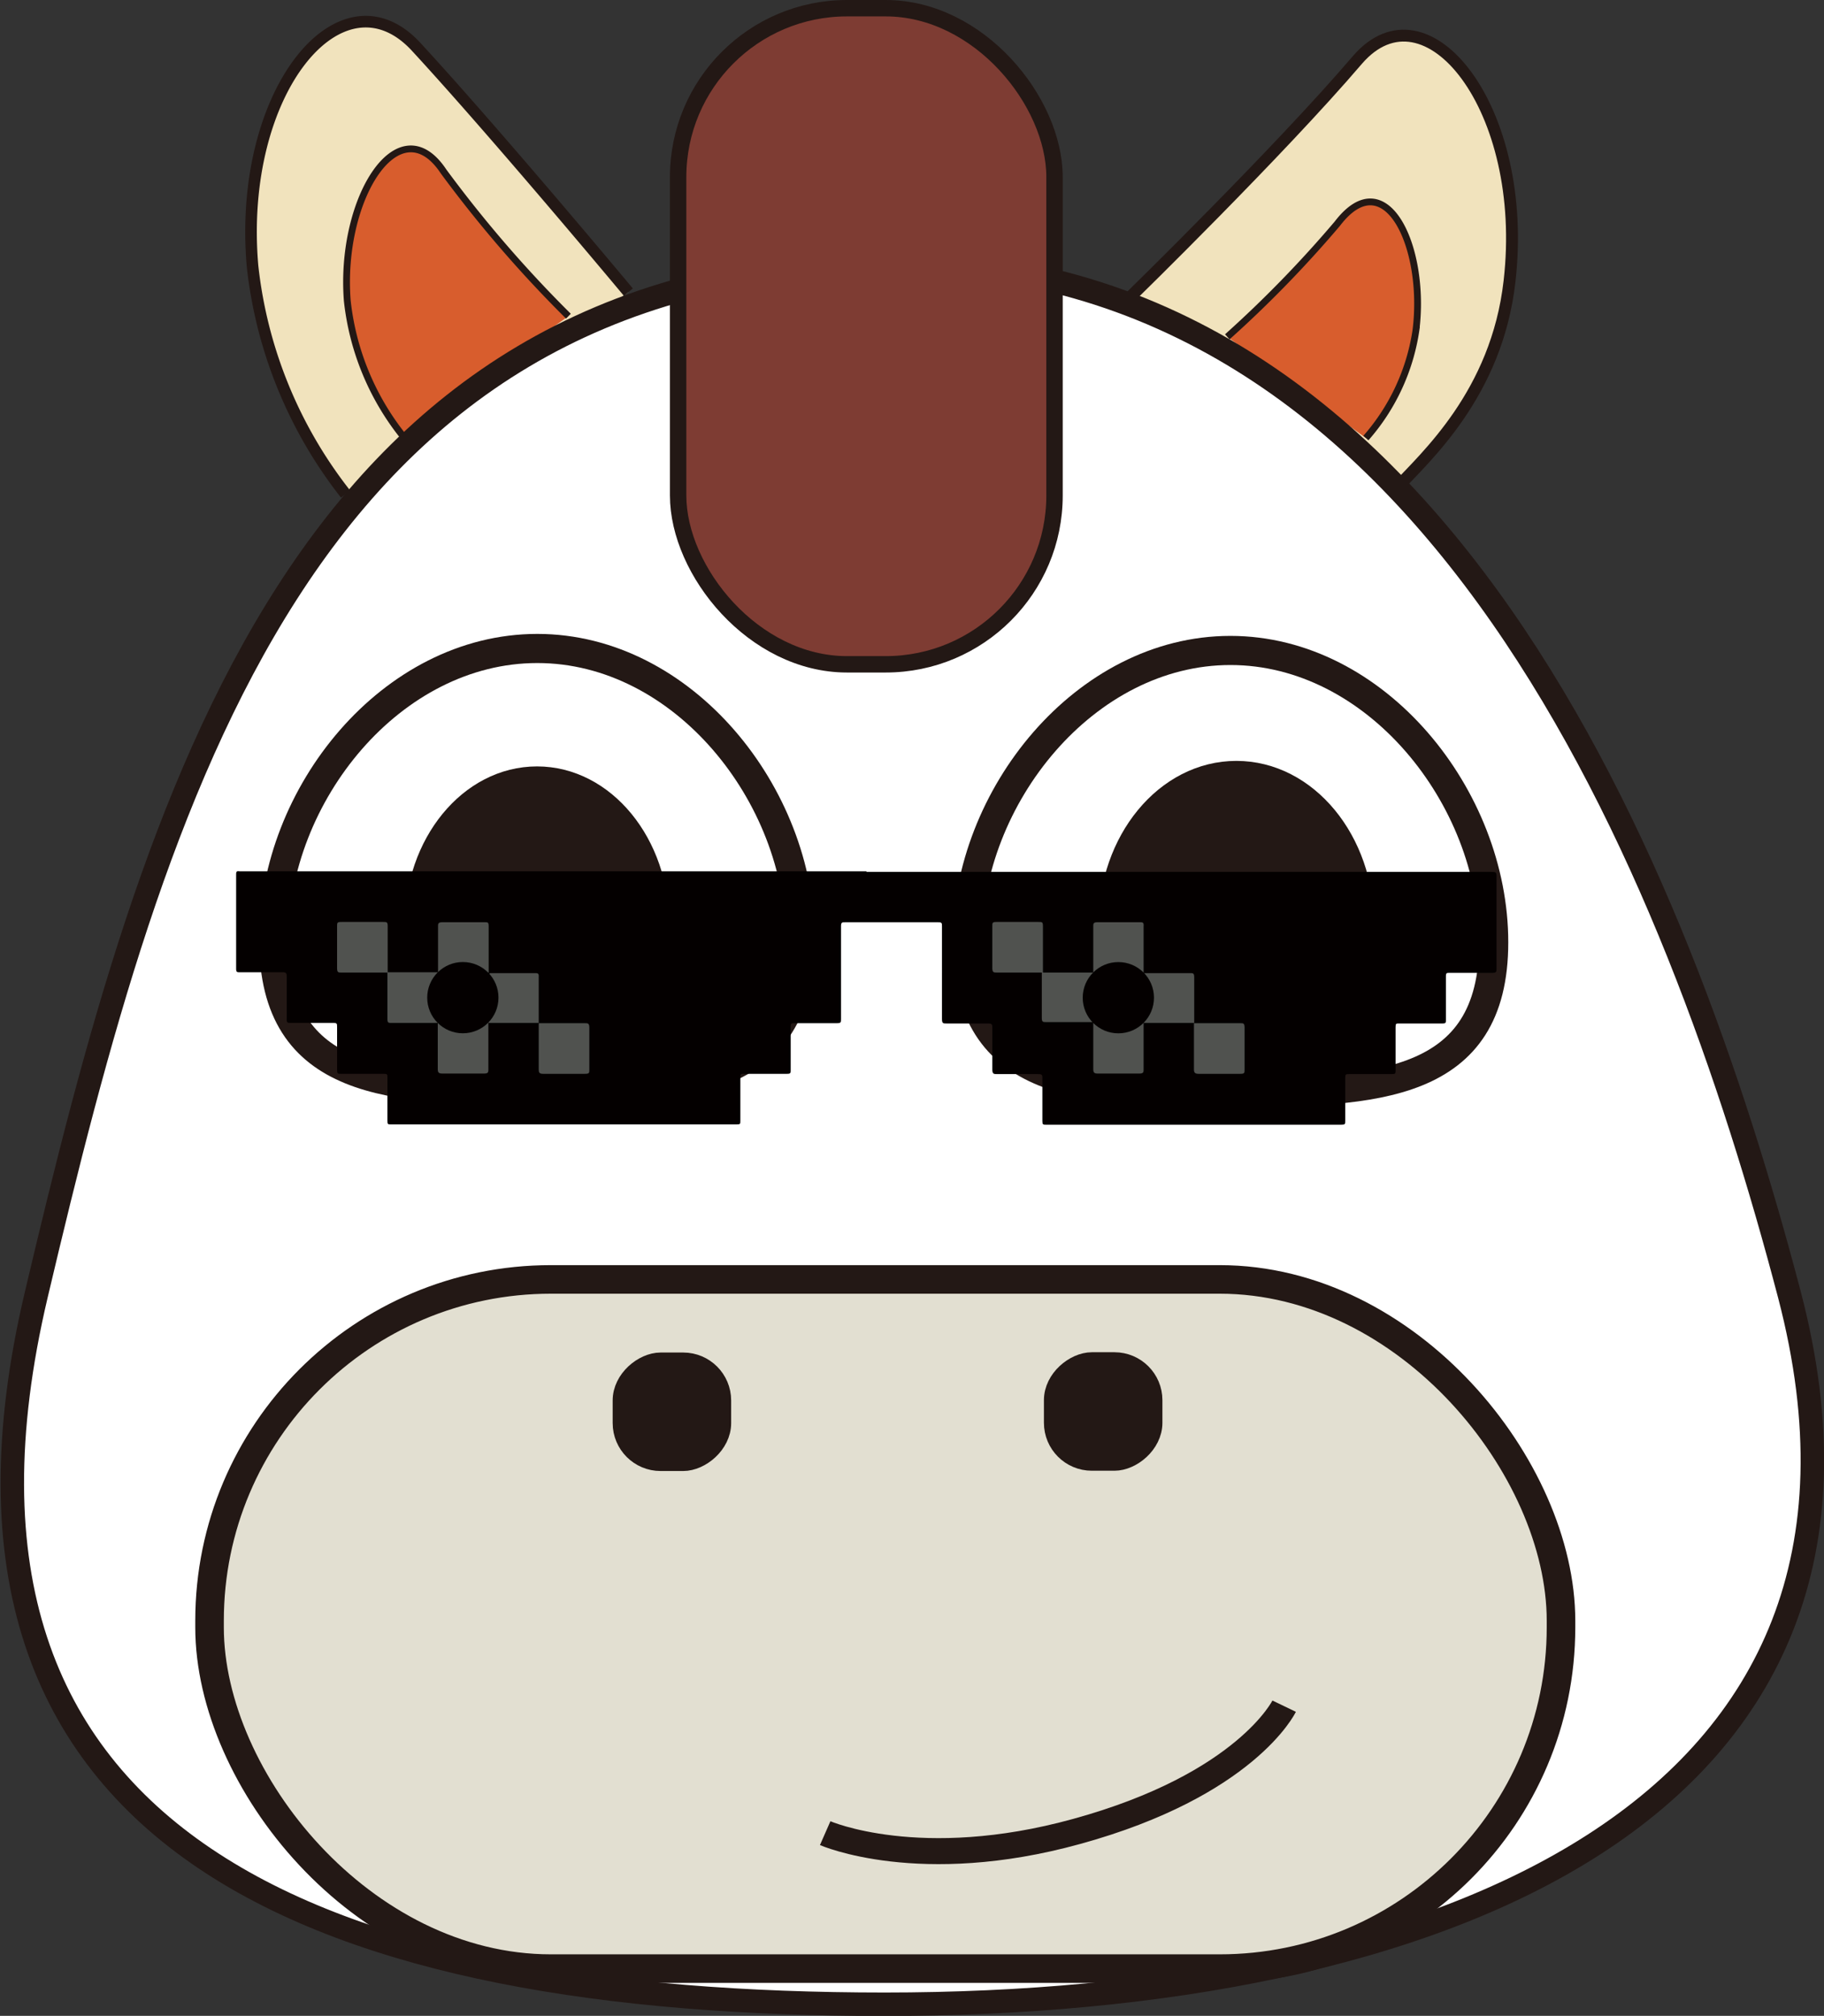 <svg xmlns="http://www.w3.org/2000/svg" viewBox="0 0 64.5 71.28"><rect x="0" y="0" width="64.5" height="71.28" fill="#333333" stroke="none"/><defs><style>.cls-1,.cls-3{fill:#f1e3bd;}.cls-1,.cls-10,.cls-11,.cls-12,.cls-2,.cls-3,.cls-4,.cls-5,.cls-6,.cls-7,.cls-8,.cls-9{stroke:#231815;stroke-miterlimit:10;}.cls-1{stroke-width:0.41px;}.cls-2{fill:#d85d2d;stroke-width:0.24px;}.cls-3{stroke-width:0.42px;}.cls-4{fill:#fff;stroke-width:0.83px;}.cls-5{fill:#e2dfd1;stroke-width:1.01px;}.cls-10,.cls-11,.cls-6,.cls-7{fill:#231815;}.cls-6{stroke-width:0.77px;}.cls-7{stroke-width:0.77px;}.cls-8,.cls-9{fill:none;}.cls-8{stroke-width:0.92px;}.cls-9{stroke-width:1.03px;}.cls-10{stroke-width:0.96px;}.cls-11{stroke-width:0.99px;}.cls-12{fill:#7e3c33;stroke-width:0.58px;}.cls-13{fill:#040000;}.cls-14{fill:#50524f;}</style></defs><g id="图层_2" data-name="图层 2"><g id="图层_1-2" data-name="图层 1"><path class="cls-1" d="M22.22,10.33s-4.65-5.58-7.5-8.67C12.08-1.21,8.39,3.22,8.93,9.41a15.82,15.82,0,0,0,3.29,8.06"/><path class="cls-2" d="M20.1,11.18a43.81,43.81,0,0,1-4.41-5.11C14.12,3.69,12,7,12.28,10.63a9.27,9.27,0,0,0,1.94,4.75"/><path class="cls-3" d="M40,10.47s5.24-5.12,8-8.35c2.44-2.83,6.08,1.72,5.38,7.82-.45,4-3,6.24-4,7.33"/><path class="cls-2" d="M43.4,11.91a41,41,0,0,0,3.89-4c1.71-2.24,3.15.83,2.78,3.77a7.42,7.42,0,0,1-1.77,3.81"/><path class="cls-4" d="M63.28,45.79c4.8,18.35-12.53,25.08-32,25.08s-34.65-5.4-30-25.08C5.48,28,10.72,9.59,31.25,9.27,50.74,9,59.33,30.74,63.28,45.79Z"/><rect class="cls-5" x="7.41" y="45.24" width="47.79" height="24.37" rx="12.07"/><rect class="cls-6" x="22.05" y="48.21" width="3.42" height="3.42" rx="1.31" transform="translate(-26.16 73.68) rotate(-90)"/><rect class="cls-7" x="37.3" y="48.21" width="3.42" height="3.42" rx="1.31" transform="translate(-10.91 88.92) rotate(-90)"/><path class="cls-8" d="M29.18,64.82s3.35,1.47,8.89-.06c6-1.65,7.34-4.43,7.34-4.43"/><path class="cls-9" d="M28.3,33.24c0,5.15-4.16,5.32-9.31,5.32s-9.31-.17-9.31-5.32S13.85,22.93,19,22.93,28.3,28.1,28.3,33.24Z"/><path class="cls-9" d="M52.82,33.32c0,5.15-4.17,5.31-9.31,5.31s-9.31-.16-9.31-5.31S38.37,23,43.51,23,52.82,28.18,52.82,33.32Z"/><ellipse class="cls-10" cx="18.99" cy="32.71" rx="4.2" ry="5.13"/><ellipse class="cls-11" cx="43.72" cy="32.71" rx="4.38" ry="5.31"/><rect class="cls-12" x="23.98" y="0.29" width="13.31" height="23.2" rx="5.97"/><path class="cls-13" d="M30.64,30.83H52.73c.15,0,.2,0,.19.18v3.23c0,.12,0,.16-.15.16H51.26c-.1,0-.13,0-.13.12,0,.52,0,1,0,1.55,0,.09,0,.12-.12.12H49.47c-.1,0-.12,0-.12.13,0,.5,0,1,0,1.52,0,.12,0,.14-.14.14H47.71c-.12,0-.14,0-.14.14,0,.51,0,1,0,1.51,0,.12,0,.14-.15.14H37c-.12,0-.14,0-.14-.14,0-.49,0-1,0-1.48,0-.15,0-.17-.17-.17H35.27c-.13,0-.18,0-.18-.17,0-.49,0-1,0-1.45,0-.13,0-.17-.16-.17H33.47c-.12,0-.16,0-.16-.16V32.76c0-.12,0-.15-.14-.15H29.89c-.11,0-.15,0-.15.14,0,1.1,0,2.19,0,3.28,0,.12,0,.15-.15.15H28.09c-.1,0-.13,0-.13.13,0,.51,0,1,0,1.53,0,.1,0,.13-.13.13H26.31c-.11,0-.13,0-.13.13v1.53c0,.11,0,.13-.13.13H13.83c-.11,0-.13,0-.13-.13,0-.51,0-1,0-1.53,0-.11,0-.13-.14-.13H12.06c-.12,0-.14,0-.14-.15V36.32c0-.13,0-.15-.15-.15H10.29c-.13,0-.16,0-.15-.17,0-.48,0-.95,0-1.43,0-.15,0-.2-.18-.19H8.48c-.09,0-.13,0-.13-.12q0-1.66,0-3.33c0-.09,0-.14.12-.12H30.64Z"/><path class="cls-14" d="M13.7,34.39H12.08c-.12,0-.16,0-.16-.16,0-.49,0-1,0-1.48,0-.12,0-.15.15-.15h1.48c.13,0,.16,0,.16.16,0,.54,0,1.08,0,1.62Z"/><path class="cls-14" d="M15.49,34.39c0-.54,0-1.08,0-1.62,0-.11,0-.16.16-.16h1.48c.13,0,.15,0,.15.16v1.62l0,0a.25.25,0,0,1-.15,0H15.66a.27.27,0,0,1-.15,0Z"/><path class="cls-14" d="M36.88,34.39H35.26c-.12,0-.17,0-.17-.16,0-.49,0-1,0-1.48,0-.12,0-.15.15-.15h1.48c.14,0,.16,0,.16.16,0,.54,0,1.08,0,1.62Z"/><path class="cls-14" d="M38.66,34.39V32.77c0-.11,0-.16.15-.16h1.48c.13,0,.16,0,.15.16v1.62l0,0a.29.29,0,0,1-.16,0H38.84a.29.29,0,0,1-.16,0Z"/><path class="cls-14" d="M15.49,36.17H13.85c-.12,0-.15,0-.15-.15,0-.55,0-1.09,0-1.64h1.78a.22.22,0,0,1,.06.16V36a.32.32,0,0,1,0,.14Z"/><path class="cls-14" d="M19.05,36.17H17.27l0,0a.41.41,0,0,1,0-.22v-1.3a.34.34,0,0,1,.05-.24H18.9c.12,0,.16,0,.15.15v1.64Z"/><path class="cls-14" d="M36.88,34.39h1.78a.25.25,0,0,1,.05.16V36a.32.32,0,0,1,0,.14l0,0H37c-.12,0-.16,0-.16-.15,0-.55,0-1.09,0-1.64Z"/><path class="cls-14" d="M42.23,36.17H40.44l0,0a.41.41,0,0,1,0-.22v-1.3a.34.34,0,0,1,0-.24h1.64c.11,0,.15,0,.15.15,0,.55,0,1.09,0,1.64Z"/><path class="cls-14" d="M17.27,36.17v1.62c0,.12,0,.17-.15.17H15.64c-.14,0-.16-.05-.16-.17,0-.54,0-1.08,0-1.62h0a.3.3,0,0,1,.22-.06h1.36a.27.27,0,0,1,.21.06Z"/><path class="cls-14" d="M19.05,36.18h1.62c.12,0,.17,0,.17.16,0,.49,0,1,0,1.48,0,.12,0,.15-.16.15H19.2c-.13,0-.15-.05-.15-.16V36.17Z"/><path class="cls-14" d="M40.44,36.17v1.62c0,.12,0,.17-.15.17H38.81c-.13,0-.15-.05-.15-.17V36.17h0a.26.26,0,0,1,.21-.06h1.36a.26.26,0,0,1,.21.06Z"/><path class="cls-14" d="M42.22,36.18h1.63c.12,0,.16,0,.16.16,0,.49,0,1,0,1.48,0,.12,0,.15-.15.15H42.38c-.13,0-.16-.05-.16-.16,0-.54,0-1.09,0-1.63Z"/><circle class="cls-13" cx="16.38" cy="35.28" r="1.26" transform="translate(-18.93 51.62) rotate(-89.94)"/><circle class="cls-13" cx="39.55" cy="35.28" r="1.26" transform="translate(-0.04 0.04) rotate(-0.06)"/></g></g></svg>